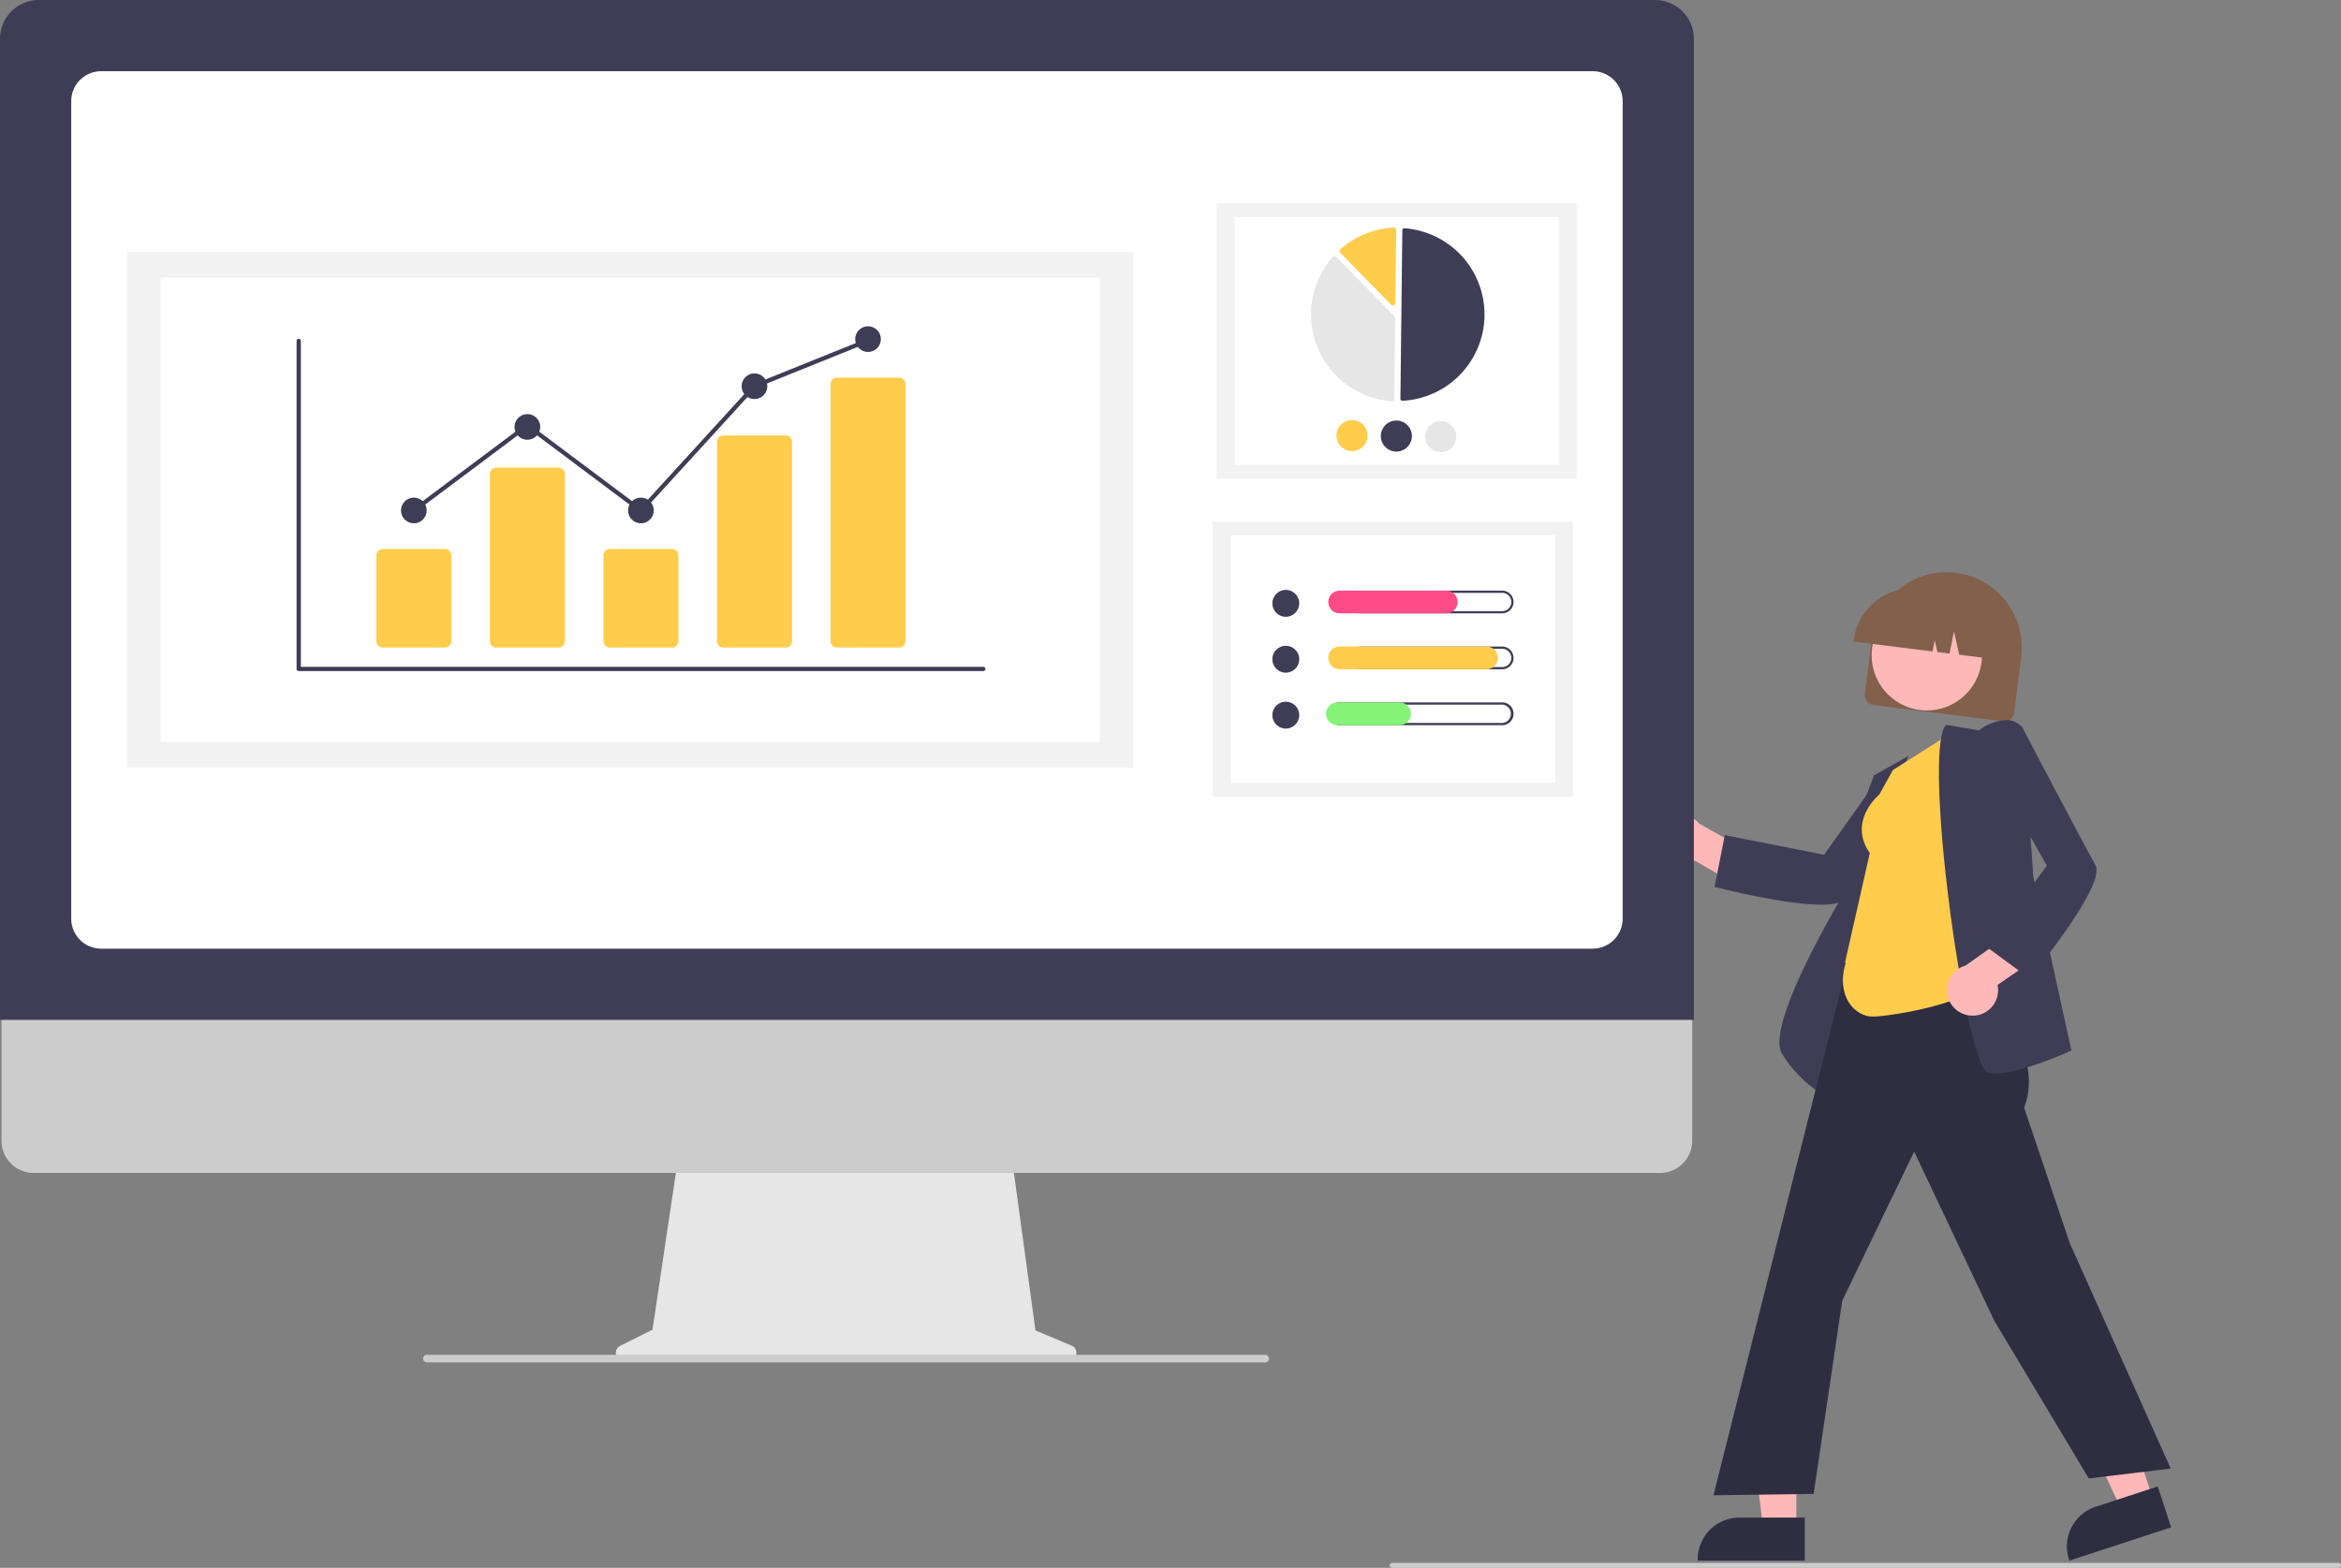 <svg xmlns="http://www.w3.org/2000/svg" width="243.001" height="162.793" viewBox="0 0 243.001 162.793">
  <rect x="0" y="0" width="243.001" height="162.793" fill="#808080" stroke="none"/>
  <g id="DAVA" transform="translate(0 0)">
    <path id="Path_562" data-name="Path 562" d="M879.567,377.379l.721-5.782a7.808,7.808,0,0,1,15.5,1.933l-.721,5.782a1.05,1.05,0,0,1-1.171.911l-13.414-1.674A1.05,1.05,0,0,1,879.567,377.379Z" transform="translate(-685.985 -305.336)" fill="#82604c"/>
    <circle id="Ellipse_31" data-name="Ellipse 31" cx="5.724" cy="5.724" r="5.724" transform="translate(194.283 62.319)" fill="#ffb8b8"/>
    <path id="Path_563" data-name="Path 563" d="M875.013,376.622a6.183,6.183,0,0,1,6.893-5.364l1.156.144a6.183,6.183,0,0,1,5.364,6.893l-.015.116-2.444-.3-.542-2.438-.458,2.313-1.263-.158-.274-1.23-.231,1.167-8.2-1.023Z" transform="translate(-682.6 -310.127)" fill="#82604c"/>
    <path id="Path_564" data-name="Path 564" d="M795.061,466.271a2.637,2.637,0,0,0,3.941.906l5.2,3.046,2.621-2.708-7.4-4.2a2.651,2.651,0,0,0-4.359,2.954Z" transform="translate(-623.051 -377.808)" fill="#ffb8b8"/>
    <path id="Path_565" data-name="Path 565" d="M830.129,459.131c-3.835,0-10.584-1.717-10.957-1.813l-.118-.03,1.062-5.378,10.308,2.036,5.6-7.886,6.429-.654-.179.236c-.084.11-8.371,11.02-9.661,12.85C832.287,458.955,831.357,459.131,830.129,459.131Z" transform="translate(-641.078 -365.195)" fill="#3f3d56"/>
    <path id="Path_566" data-name="Path 566" d="M850.55,474.327l-.154-.073a12.537,12.537,0,0,1-4.979-4.694c-1.68-3.079,6.183-16.142,6.733-17.049l.008-4.148,2.828-7.637,3.607-2.039-3.1,7.226Z" transform="translate(-660.471 -360.207)" fill="#3f3d56"/>
    <path id="Path_567" data-name="Path 567" d="M708.611,577.309h-3.447l-1.64-13.3h5.088Z" transform="translate(-522.146 -418.602)" fill="#ffb8b8"/>
    <path id="Path_568" data-name="Path 568" d="M823.392,749.972H812.276v-.141A4.327,4.327,0,0,1,816.6,745.5h6.79Z" transform="translate(-636.048 -587.923)" fill="#2f2e41"/>
    <path id="Path_569" data-name="Path 569" d="M841.052,567.494l-3.276,1.073-5.7-12.126,4.835-1.584Z" transform="translate(-617.557 -411.808)" fill="#ffb8b8"/>
    <path id="Path_570" data-name="Path 570" d="M971.735,737.187l-10.564,3.461-.044-.134a4.327,4.327,0,0,1,2.764-5.459h0l6.452-2.114Z" transform="translate(-746.364 -578.599)" fill="#2f2e41"/>
    <path id="Path_571" data-name="Path 571" d="M857.578,552.214l-9.828-16.408-8.3-17.529-7.466,15.484-2.966,20.055-10.4.145.041-.163,15.917-63.244,12.466,1.862-.568,8.228.338.481c2.816,4,5.728,8.136,4.058,12.6l4.734,14.057,10.479,23.406Z" transform="translate(-640.757 -398.702)" fill="#2f2e41"/>
    <path id="Path_572" data-name="Path 572" d="M873.826,458.647c-1.806,0-3.867-2.062-2.8-5.584l-.069-.05,2.568-11.346c-2.241-3.205.714-5.85.991-6.086l1.41-2.539,6.223-3.947,3.149,26.161-.047.045C882.979,457.478,875.341,458.647,873.826,458.647Z" transform="translate(-679.435 -353.089)" fill="#ffcc4c"/>
    <path id="Path_573" data-name="Path 573" d="M915.258,460.931a3.063,3.063,0,0,1-.735-.078c-.242-.061-.634-.369-1.239-2.34-2.407-7.837-5.249-31.417-3.184-33.725l.047-.053,3.39.565a5.009,5.009,0,0,1,3.125-1.061,2.07,2.07,0,0,1,1.417.838l.023.031,1.08,15.364,3.956,18.081-.095.043C922.813,458.7,917.873,460.931,915.258,460.931Z" transform="translate(-708.122 -349.469)" fill="#3f3d56"/>
    <path id="Path_574" data-name="Path 574" d="M915.38,514.177a2.637,2.637,0,0,0,2.491-3.185l4.962-3.418-1.341-3.522-6.94,4.925a2.651,2.651,0,0,0,.828,5.2Z" transform="translate(-710.524 -408.72)" fill="#ffb8b8"/>
    <path id="Path_575" data-name="Path 575" d="M933.151,452.829l-4.42-3.242,6.214-8.473-4.768-8.415,2.133-6.1.138.263c.064.122,6.432,12.253,7.543,14.2,1.156,2.022-6.438,11.282-6.761,11.675Z" transform="translate(-722.479 -351.236)" fill="#3f3d56"/>
    <path id="Path_576" data-name="Path 576" d="M424,617.4l-3.762-1.584-2.581-18.859H383.285l-2.8,18.782-3.366,1.683a.8.8,0,0,0,.357,1.514h46.206A.8.8,0,0,0,424,617.4Z" transform="translate(-312.754 -477.675)" fill="#e6e6e6"/>
    <path id="Path_577" data-name="Path 577" d="M301.485,528.53H132.661a3.345,3.345,0,0,1-3.337-3.345V501.379h175.5v23.806a3.345,3.345,0,0,1-3.337,3.345Z" transform="translate(-129.17 -406.736)" fill="#ccc"/>
    <path id="Path_578" data-name="Path 578" d="M304.555,240.175H128.726V138.312a4.037,4.037,0,0,1,4.032-4.032H300.522a4.037,4.037,0,0,1,4.032,4.032Z" transform="translate(-128.726 -134.28)" fill="#3f3d56"/>
    <path id="Path_579" data-name="Path 579" d="M315.336,254.064H160.511a3.112,3.112,0,0,1-3.108-3.108V166.065a3.112,3.112,0,0,1,3.108-3.109H315.336a3.112,3.112,0,0,1,3.108,3.109v84.891A3.112,3.112,0,0,1,315.336,254.064Z" transform="translate(-150.009 -155.563)" fill="#fff"/>
    <path id="Path_580" data-name="Path 580" d="M386.517,680.709h-87a.4.4,0,0,1-.4-.292.394.394,0,0,1,.381-.495h86.982a.417.417,0,0,1,.417.308.394.394,0,0,1-.384.479Z" transform="translate(-255.182 -539.248)" fill="#ccc"/>
    <rect id="Rectangle_353" data-name="Rectangle 353" width="37.382" height="28.559" transform="translate(126.292 21.117)" fill="#f2f2f2"/>
    <rect id="Rectangle_354" data-name="Rectangle 354" width="33.667" height="25.721" transform="translate(128.15 22.536)" fill="#fff"/>
    <path id="Path_581" data-name="Path 581" d="M692.792,244.118h.013a8.976,8.976,0,0,0,.2-17.915.2.2,0,0,0-.155.054.2.2,0,0,0-.066.148l-.2,17.506A.205.205,0,0,0,692.792,244.118Z" transform="translate(-547.218 -202.504)" fill="#3f3d56"/>
    <path id="Path_582" data-name="Path 582" d="M659.015,237.433a.265.265,0,0,1,.186.079l6.027,6.163a.262.262,0,0,1,.075.187l-.094,8.377a.26.26,0,0,1-.085.191.264.264,0,0,1-.2.069,9.035,9.035,0,0,1-6.11-14.976.265.265,0,0,1,.191-.089Z" transform="translate(-520.48 -210.839)" fill="#e6e6e6"/>
    <path id="Path_583" data-name="Path 583" d="M673.7,225.927a.265.265,0,0,1,.18.074.26.26,0,0,1,.081.193l-.085,7.558a.263.263,0,0,1-.451.181l-5.259-5.378a.264.264,0,0,1,.014-.382,9.054,9.054,0,0,1,5.5-2.245Z" transform="translate(-529.033 -202.3)" fill="#ffcc4c"/>
    <path id="Path_584" data-name="Path 584" d="M670.051,305.082a1.612,1.612,0,1,1-1.594-1.63A1.612,1.612,0,0,1,670.051,305.082Z" transform="translate(-528.098 -259.837)" fill="#ffcc4c"/>
    <path id="Path_585" data-name="Path 585" d="M687.917,305.282a1.612,1.612,0,1,1-1.594-1.63A1.612,1.612,0,0,1,687.917,305.282Z" transform="translate(-541.358 -259.986)" fill="#3f3d56"/>
    <path id="Path_586" data-name="Path 586" d="M705.783,305.483a1.612,1.612,0,1,1-1.594-1.63A1.612,1.612,0,0,1,705.783,305.483Z" transform="translate(-554.617 -260.135)" fill="#e6e6e6"/>
    <rect id="Rectangle_355" data-name="Rectangle 355" width="37.382" height="28.559" transform="translate(125.899 54.171)" fill="#f2f2f2"/>
    <rect id="Rectangle_356" data-name="Rectangle 356" width="33.667" height="25.721" transform="translate(127.756 55.59)" fill="#fff"/>
    <circle id="Ellipse_32" data-name="Ellipse 32" cx="1.398" cy="1.398" r="1.398" transform="translate(132.07 61.248)" fill="#3f3d56"/>
    <path id="Path_587" data-name="Path 587" d="M687.818,372.381a.948.948,0,0,1,0,1.9h-14.7a.948.948,0,0,1,0-1.9h14.7m0-.232h-14.7a1.18,1.18,0,0,0,0,2.36h14.7a1.18,1.18,0,0,0,0-2.36Z" transform="translate(-531.889 -310.823)" fill="#3f3d56"/>
    <path id="Path_588" data-name="Path 588" d="M675.779,374.509H664.712a1.18,1.18,0,0,1,0-2.36h11.067a1.18,1.18,0,0,1,0,2.36Z" transform="translate(-525.652 -310.823)" fill="#ff4c89"/>
    <circle id="Ellipse_33" data-name="Ellipse 33" cx="1.398" cy="1.398" r="1.398" transform="translate(132.07 67.052)" fill="#3f3d56"/>
    <path id="Path_589" data-name="Path 589" d="M687.818,394.9a.948.948,0,0,1,0,1.9h-14.7a.948.948,0,1,1,0-1.9h14.7m0-.232h-14.7a1.18,1.18,0,1,0,0,2.36h14.7a1.18,1.18,0,0,0,0-2.36Z" transform="translate(-531.889 -327.534)" fill="#3f3d56"/>
    <path id="Path_590" data-name="Path 590" d="M679.959,397.024H664.712a1.18,1.18,0,0,1,0-2.36h15.247a1.18,1.18,0,1,1,0,2.36Z" transform="translate(-525.652 -327.533)" fill="#ffcc4c"/>
    <circle id="Ellipse_34" data-name="Ellipse 34" cx="1.398" cy="1.398" r="1.398" transform="translate(132.07 72.857)" fill="#3f3d56"/>
    <path id="Path_591" data-name="Path 591" d="M689.835,417.411a.955.955,0,1,1,0,1.9H673.266a.955.955,0,1,1,0-1.9h16.569m0-.232H673.266a1.189,1.189,0,1,0,0,2.36h16.569a1.189,1.189,0,1,0,0-2.36Z" transform="translate(-534.056 -344.244)" fill="#3f3d56"/>
    <path id="Path_592" data-name="Path 592" d="M671.1,419.539h-6.353a1.181,1.181,0,1,1,0-2.36H671.1a1.181,1.181,0,1,1,0,2.36Z" transform="translate(-525.876 -344.244)" fill="#85f378"/>
    <rect id="Rectangle_357" data-name="Rectangle 357" width="104.438" height="53.525" transform="translate(13.197 26.17)" fill="#f2f2f2"/>
    <rect id="Rectangle_358" data-name="Rectangle 358" width="97.476" height="48.205" transform="translate(16.678 28.83)" fill="#fff"/>
    <path id="Path_593" data-name="Path 593" d="M319.414,305.231H248.356a.222.222,0,0,1-.222-.222V270.951a.222.222,0,0,1,.445,0v33.836h70.835a.222.222,0,0,1,0,.445Z" transform="translate(-217.349 -235.55)" fill="#3f3d56"/>
    <path id="Path_594" data-name="Path 594" d="M287.378,365.621h-6.463a.661.661,0,0,1-.66-.66v-8.909a.661.661,0,0,1,.66-.66h6.463a.661.661,0,0,1,.66.66v8.909A.661.661,0,0,1,287.378,365.621Z" transform="translate(-241.189 -298.386)" fill="#ffcc4c"/>
    <path id="Path_595" data-name="Path 595" d="M333.093,341.294H326.63a.661.661,0,0,1-.66-.66v-17.36a.661.661,0,0,1,.66-.66h6.463a.661.661,0,0,1,.66.66v17.36A.661.661,0,0,1,333.093,341.294Z" transform="translate(-275.118 -274.059)" fill="#ffcc4c"/>
    <path id="Path_596" data-name="Path 596" d="M378.809,365.621h-6.463a.661.661,0,0,1-.66-.66v-8.909a.661.661,0,0,1,.66-.66h6.463a.661.661,0,0,1,.66.66v8.909A.661.661,0,0,1,378.809,365.621Z" transform="translate(-309.048 -298.386)" fill="#ffcc4c"/>
    <path id="Path_597" data-name="Path 597" d="M424.525,331.691h-6.463a.646.646,0,0,1-.66-.63V310.305a.646.646,0,0,1,.66-.63h6.463a.646.646,0,0,1,.66.63v20.755A.646.646,0,0,1,424.525,331.691Z" transform="translate(-342.977 -264.456)" fill="#ffcc4c"/>
    <path id="Path_598" data-name="Path 598" d="M470.24,314.406h-6.463a.661.661,0,0,1-.66-.66v-26.7a.661.661,0,0,1,.66-.66h6.463a.661.661,0,0,1,.66.66v26.7A.661.661,0,0,1,470.24,314.406Z" transform="translate(-376.907 -247.172)" fill="#ffcc4c"/>
    <circle id="Ellipse_35" data-name="Ellipse 35" cx="1.334" cy="1.334" r="1.334" transform="translate(41.623 51.668)" fill="#3f3d56"/>
    <circle id="Ellipse_36" data-name="Ellipse 36" cx="1.334" cy="1.334" r="1.334" transform="translate(53.409 42.995)" fill="#3f3d56"/>
    <circle id="Ellipse_37" data-name="Ellipse 37" cx="1.334" cy="1.334" r="1.334" transform="translate(65.195 51.668)" fill="#3f3d56"/>
    <circle id="Ellipse_38" data-name="Ellipse 38" cx="1.334" cy="1.334" r="1.334" transform="translate(76.981 38.77)" fill="#3f3d56"/>
    <circle id="Ellipse_39" data-name="Ellipse 39" cx="1.334" cy="1.334" r="1.334" transform="translate(88.768 33.878)" fill="#3f3d56"/>
    <path id="Path_599" data-name="Path 599" d="M189.839,154.489l-11.814-8.849-11.653,8.728-.267-.356,11.919-8.928,11.758,8.807L201.468,141.1l.047-.019,11.786-4.749.166.413-11.739,4.73Z" transform="translate(-123.282 -101.188)" fill="#3f3d56"/>
    <path id="Path_600" data-name="Path 600" d="M786.758,764.235H688.531a.258.258,0,1,1,0-.516h98.227a.258.258,0,1,1,0,.516Z" transform="translate(-544.015 -601.442)" fill="#ccc"/>
  </g>
</svg>
